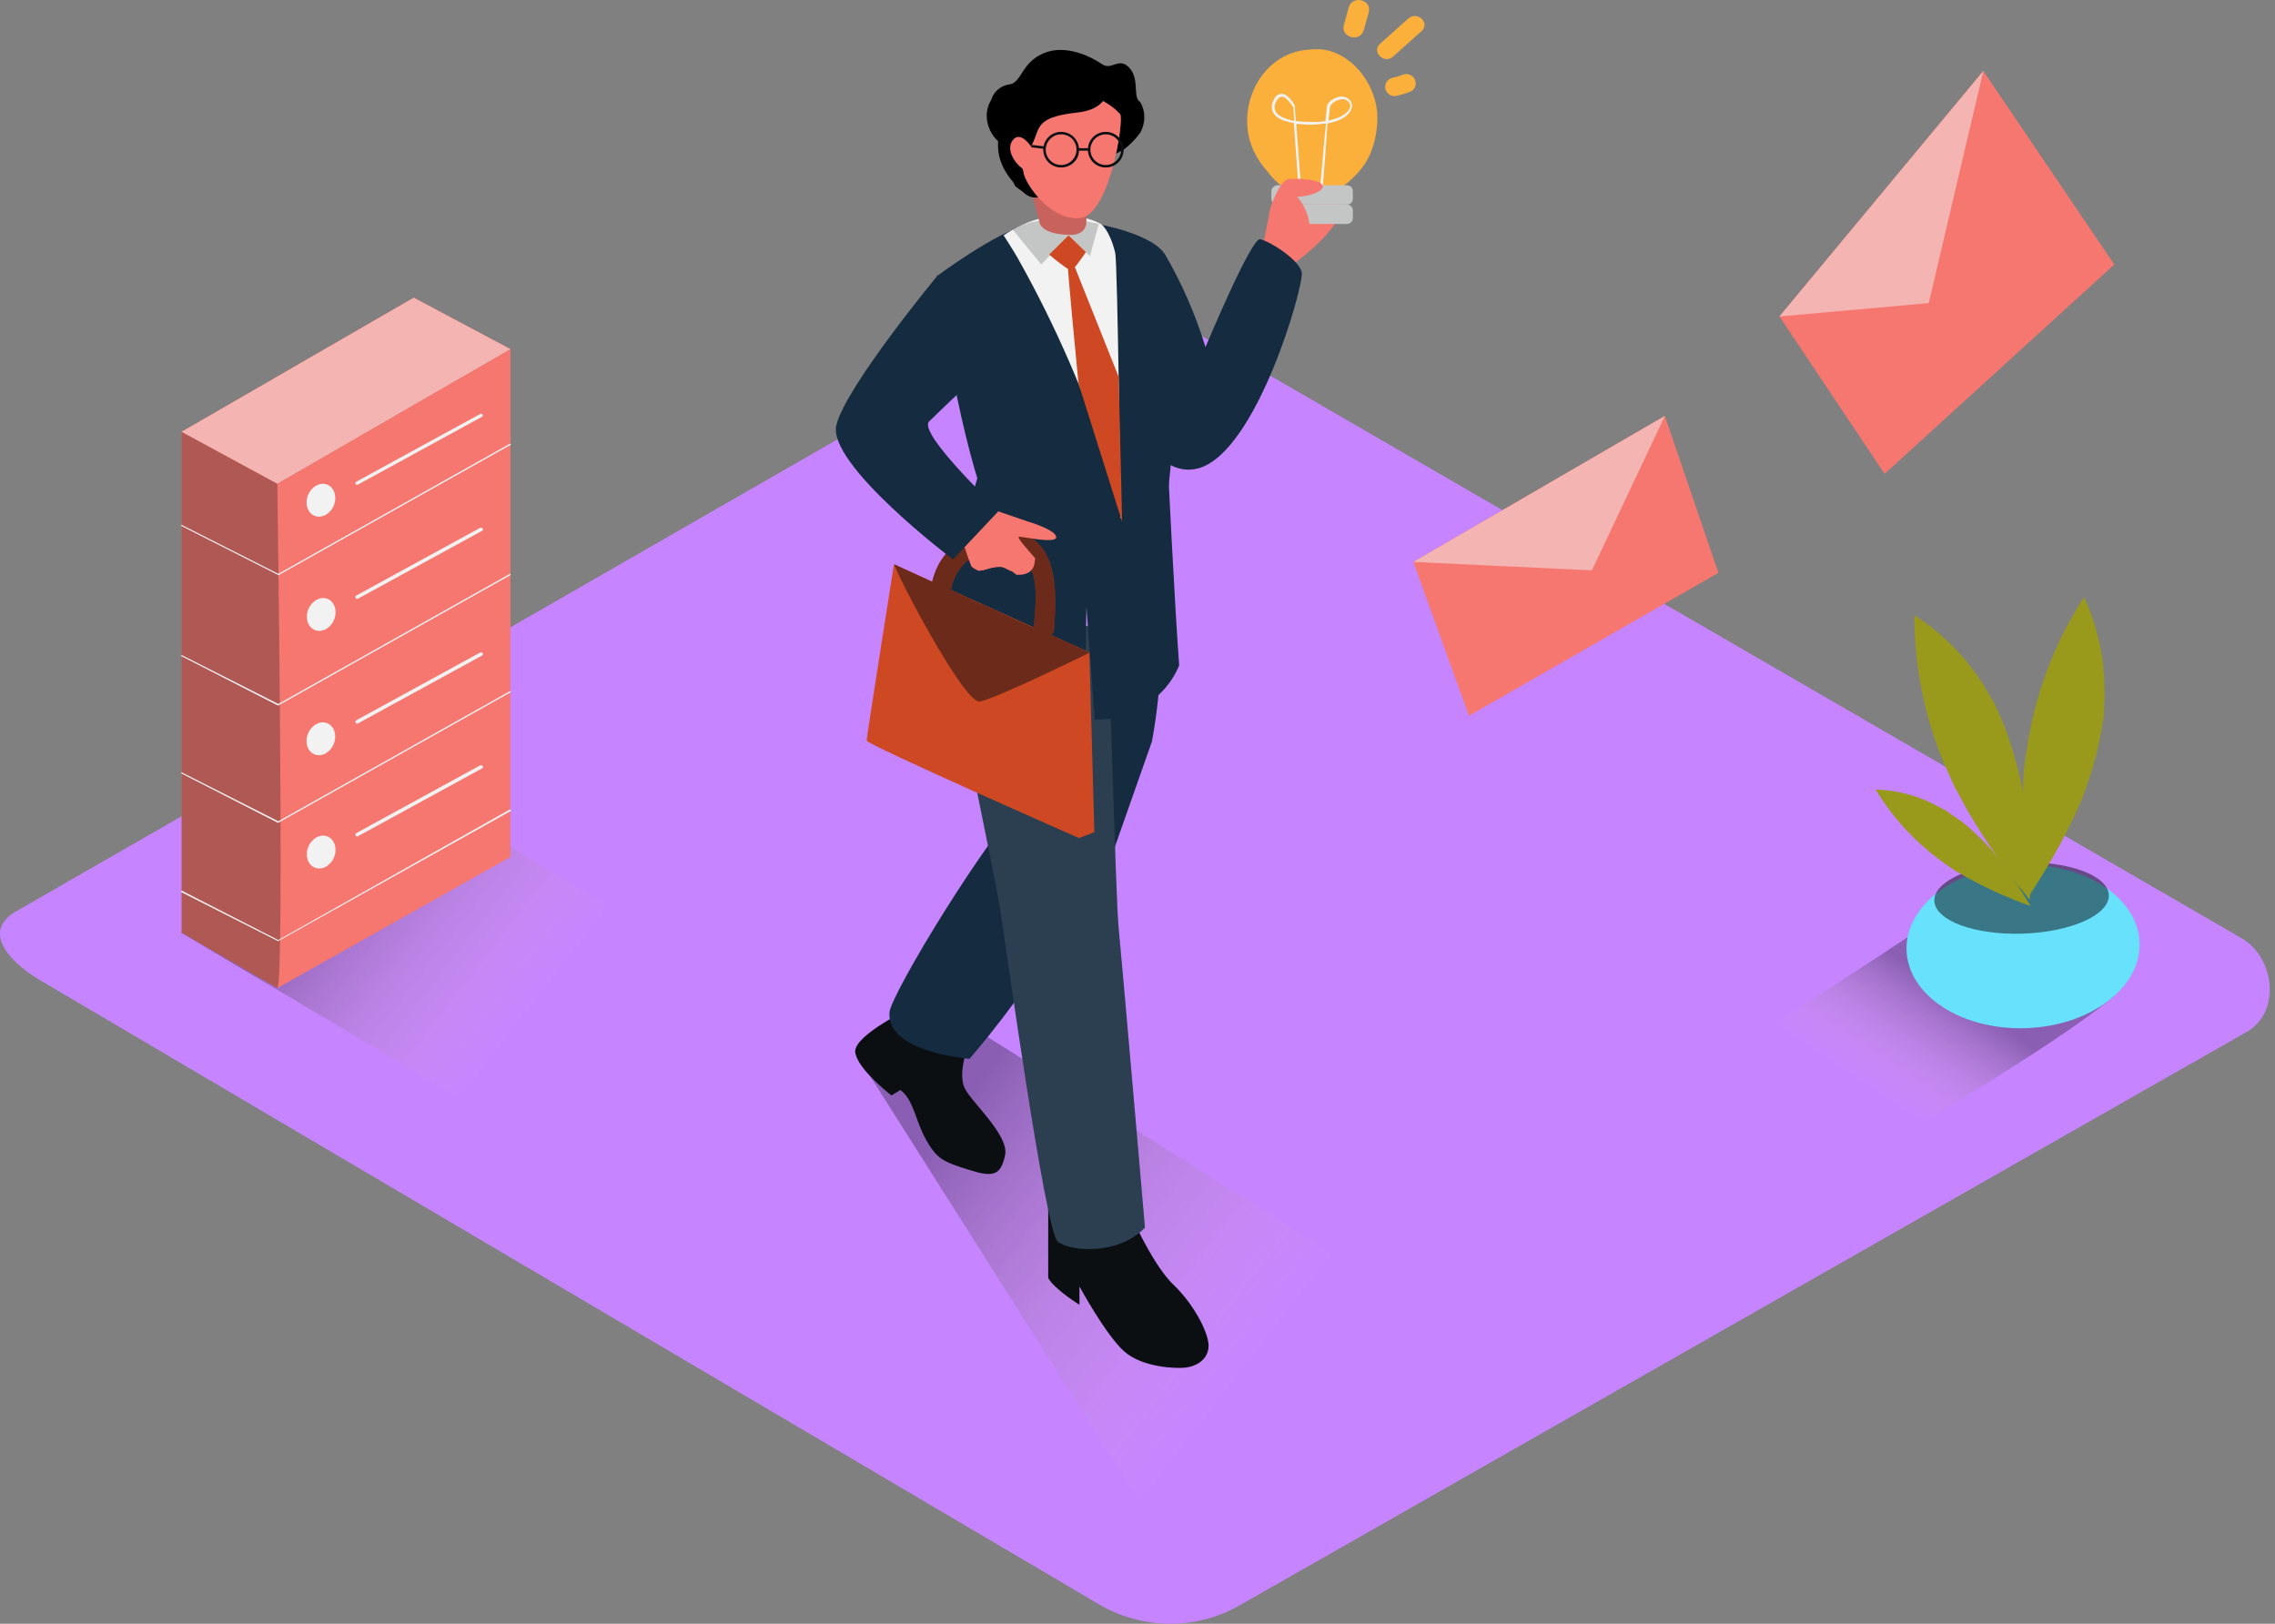 <svg width="367" height="262" viewBox="0 0 367 262" fill="none" xmlns="http://www.w3.org/2000/svg">
<rect x="0" y="0" width="367" height="262" fill="#808080" stroke="none"/>
<path d="M177.66 259.085L7.125 158.547C1.683 155.513 -2.959 150.482 2.323 147.208L173.499 48.826C176.06 47.229 179.981 46.191 182.622 47.708L361.56 151.36C367.002 154.475 367.962 163.259 362.521 166.453L200.148 258.925C193.185 262.998 184.703 262.998 177.66 259.085Z" fill="#C685FF"/>
<path opacity="0.32" d="M307.863 151.121C299.3 156.87 291.057 162.061 282.895 167.251C291.617 171.723 303.701 177.952 309.623 181.386C315.225 178.112 334.351 166.533 341.154 160.623L307.863 151.121Z" fill="url(#paint0_linear_139_1585)"/>
<path d="M326.787 165.898C337.168 165.561 345.392 159.393 345.155 152.119C344.918 144.846 336.311 139.223 325.93 139.559C315.549 139.896 307.326 146.064 307.563 153.338C307.799 160.611 316.406 166.234 326.787 165.898Z" fill="#68E1FD"/>
<path opacity="0.5" d="M326.307 150.645C334.082 150.393 340.301 147.616 340.198 144.442C340.094 141.268 333.708 138.9 325.933 139.152C318.159 139.404 311.94 142.181 312.043 145.354C312.147 148.528 318.533 150.897 326.307 150.645Z" fill="#0B0F12"/>
<path d="M327.069 144.972C328.109 143.375 329.15 141.698 330.27 139.861C331.71 137.466 332.991 135.07 334.191 132.595C335.312 130.359 336.272 128.043 336.992 125.727C337.872 123.172 338.513 120.536 338.993 117.901C339.073 117.183 339.233 116.464 339.313 115.825C339.366 115.612 339.393 115.532 339.393 115.585C339.393 115.665 339.393 115.346 339.393 114.947C339.473 113.509 339.553 112.072 339.473 110.634C339.393 105.683 338.273 100.812 336.192 96.34C331.31 103.847 328.189 112.311 326.909 121.175C326.829 121.734 326.749 122.213 326.669 122.772C326.669 122.693 326.589 123.731 326.509 124.13C326.429 124.529 326.429 125.328 326.429 125.487C326.349 126.126 326.349 126.845 326.349 127.484C326.189 130.039 326.189 132.674 326.269 135.31C326.429 138.504 326.749 141.778 327.069 144.972Z" fill="#999A1C"/>
<path d="M327.469 145.212C327.469 143.295 327.469 141.299 327.389 139.143C327.309 136.348 327.069 133.633 326.749 130.918C326.509 128.442 326.029 125.967 325.388 123.571C324.668 120.936 323.868 118.38 322.828 115.905C322.507 115.266 322.267 114.627 321.947 113.988C321.787 113.669 321.867 113.749 321.867 113.749C321.867 113.749 321.787 113.589 321.547 113.19C320.827 111.912 320.107 110.714 319.306 109.516C316.586 105.444 312.984 101.93 308.823 99.295C308.823 108.239 310.744 117.103 314.505 125.168C314.745 125.647 314.905 126.126 315.145 126.605C315.145 126.605 315.545 127.484 315.785 127.803L316.425 129.001C316.746 129.56 317.066 130.199 317.386 130.758C318.666 132.994 320.107 135.23 321.547 137.306C323.388 140.101 325.388 142.656 327.469 145.212Z" fill="#999A1C"/>
<path d="M327.549 146.17C326.909 145.132 326.269 144.094 325.548 142.896C324.588 141.458 323.628 140.021 322.507 138.663C321.547 137.386 320.507 136.268 319.386 135.15C318.186 133.952 316.906 132.834 315.465 131.876C315.065 131.636 314.745 131.397 314.345 131.077C314.238 131.024 314.211 130.997 314.265 130.997L313.945 130.838C313.144 130.358 312.344 129.959 311.544 129.56C308.743 128.202 305.702 127.484 302.581 127.404C305.462 132.195 309.383 136.348 314.025 139.542L314.825 140.101L315.545 140.58L316.265 140.979L317.386 141.618C318.826 142.417 320.267 143.135 321.787 143.854C323.788 144.732 325.628 145.531 327.549 146.17Z" fill="#999A1C"/>
<path d="M227.997 90.67L236.96 115.505L277.213 92.427L268.57 67.113" fill="#F67770"/>
<path d="M227.997 90.67L256.806 92.028L268.57 67.113L227.997 90.67Z" fill="#F67770"/>
<path d="M287.056 51.062L304.021 76.456L341.074 42.678L319.947 11.454" fill="#F67770"/>
<path d="M287.056 51.062L311.144 48.906L319.947 11.454L287.056 51.062Z" fill="#F67770"/>
<path opacity="0.5" d="M227.997 90.671L256.806 92.028L268.57 67.113L227.997 90.671Z" fill="#F2F2F2"/>
<path opacity="0.5" d="M287.056 51.062L311.144 48.906L319.947 11.454L287.056 51.062Z" fill="#F2F2F2"/>
<path opacity="0.32" d="M117.401 157.749L53.22 119.179L29.212 150.482L80.269 180.827C92.593 173.002 104.836 165.096 117.401 157.749Z" fill="url(#paint1_linear_139_1585)"/>
<path d="M82.349 56.333L66.744 48.028L29.292 69.669V150.482L44.737 159.426" fill="#F67770"/>
<path opacity="0.3" d="M82.349 56.333L66.744 48.028L29.292 69.669V150.482L44.737 159.426" fill="#0B0F12"/>
<path d="M44.737 159.426C45.937 159.346 44.737 78.054 44.737 78.054L82.349 56.333V138.264L44.737 159.426Z" fill="#F67770"/>
<path d="M44.897 92.826L44.817 92.747L29.212 84.841L29.292 84.681L44.897 92.587L82.269 71.585L82.429 71.745L44.897 92.826Z" fill="#F2F2F2"/>
<path d="M44.897 113.829H44.817L29.212 105.843L29.292 105.684L44.897 113.589L82.269 92.587L82.429 92.747L44.897 113.829Z" fill="#F2F2F2"/>
<path d="M44.897 132.754H44.817L29.212 124.769L29.292 124.609L44.897 132.515L82.269 111.513L82.429 111.672L44.897 132.754Z" fill="#F2F2F2"/>
<path d="M44.897 151.84H44.817L29.212 143.934L29.292 143.694L44.897 151.68L82.269 130.598L82.429 130.838L44.897 151.84Z" fill="#F2F2F2"/>
<path d="M44.737 78.053L29.292 69.669L66.744 48.028L82.349 56.333L44.737 78.053Z" fill="#F67770"/>
<path opacity="0.5" d="M44.737 78.053L29.292 69.669L66.744 48.028L82.349 56.333L44.737 78.053Z" fill="#F2F2F2"/>
<path d="M53.844 81.562C54.414 80.175 53.948 78.671 52.803 78.202C51.657 77.734 50.267 78.48 49.697 79.867C49.128 81.255 49.594 82.759 50.739 83.227C51.885 83.695 53.275 82.95 53.844 81.562Z" fill="#F2F2F2"/>
<path d="M77.468 66.794L59.942 76.376L57.461 77.734C57.301 77.814 57.301 78.053 57.381 78.133C57.461 78.213 57.621 78.293 57.701 78.213L75.227 68.63L77.708 67.273C78.108 67.113 77.788 66.634 77.468 66.794Z" fill="#F2F2F2"/>
<path d="M53.893 99.994C54.462 98.607 53.996 97.102 52.851 96.634C51.706 96.166 50.316 96.911 49.746 98.299C49.176 99.686 49.643 101.191 50.788 101.659C51.933 102.127 53.323 101.382 53.893 99.994Z" fill="#F2F2F2"/>
<path d="M77.468 85.16L59.942 94.743L57.461 96.1C57.141 96.26 57.461 96.819 57.781 96.58L75.307 86.997L77.788 85.639C78.108 85.56 77.788 85.001 77.468 85.16Z" fill="#F2F2F2"/>
<path d="M53.838 120.053C54.408 118.666 53.941 117.161 52.796 116.693C51.651 116.225 50.261 116.97 49.691 118.358C49.122 119.745 49.588 121.25 50.733 121.718C51.878 122.186 53.269 121.441 53.838 120.053Z" fill="#F2F2F2"/>
<path d="M77.468 105.285L59.942 114.867L57.461 116.225C57.141 116.384 57.461 116.943 57.781 116.704L75.307 107.121L77.788 105.764C78.108 105.604 77.788 105.125 77.468 105.285Z" fill="#F2F2F2"/>
<path d="M53.884 138.33C54.453 136.942 53.987 135.438 52.842 134.97C51.697 134.502 50.307 135.247 49.737 136.635C49.167 138.022 49.634 139.527 50.779 139.995C51.924 140.463 53.314 139.718 53.884 138.33Z" fill="#F2F2F2"/>
<path d="M77.468 123.491L59.942 133.074L57.461 134.432C57.141 134.591 57.461 135.15 57.781 134.911L75.307 125.328L77.788 123.971C78.108 123.891 77.788 123.332 77.468 123.491Z" fill="#F2F2F2"/>
<path opacity="0.32" d="M244.482 220.754L150.291 161.662L137.887 169.727L192.145 255.412C205.749 246.707 230.558 228.82 244.482 220.754Z" fill="url(#paint2_linear_139_1585)"/>
<path d="M187.183 107.679L166.537 109.995C166.537 109.995 175.5 149.204 177.1 144.492C178.06 141.777 182.382 129.4 185.823 119.657C186.543 115.745 187.023 111.752 187.183 107.679Z" fill="#152B3F"/>
<path d="M155.893 169.647C155.893 169.647 154.613 173.24 155.573 175.476C156.533 177.712 162.855 183.142 162.135 186.416C161.415 189.691 160.215 190.01 156.213 188.732C152.212 187.455 151.172 187.055 149.411 183.941C147.65 180.827 147.41 177.473 145.25 175.876L143.809 176.754C143.809 176.754 138.207 172.442 137.967 169.727C137.727 167.012 147.17 162.46 147.57 162.38C147.971 162.3 155.893 169.647 155.893 169.647Z" fill="#0B0F12"/>
<path d="M182.942 197.117C182.942 197.117 186.143 204.304 189.344 207.339C192.545 210.373 195.266 215.404 194.946 217.56C194.626 219.716 192.625 220.515 191.185 220.675C189.744 220.834 184.302 220.675 181.341 218.039C178.381 215.404 174.139 207.578 174.139 207.578V210.533C174.139 210.533 170.138 208.058 169.097 206.221V193.684" fill="#0B0F12"/>
<path d="M175.42 148.326C174.459 141.139 173.979 133.872 173.499 126.605C172.939 118.78 172.619 111.034 172.379 103.128C171.898 110.235 169.258 124.529 167.497 126.286C159.094 134.83 143.729 160.464 143.489 163.339C142.929 169.807 156.373 170.845 156.373 170.845C156.373 170.845 163.336 163.339 175.099 144.892C175.019 144.653 175.5 148.645 175.42 148.326Z" fill="#152B3F"/>
<path d="M152.612 103.687C153.172 105.923 160.535 141.618 161.335 146.649C162.135 151.68 168.617 198.635 170.618 200.312C172.619 201.989 180.461 202.547 184.703 198.076C184.703 198.076 181.021 155.353 180.461 149.763C179.901 144.173 179.021 101.052 178.22 100.812C177.42 100.572 152.612 103.687 152.612 103.687Z" fill="#152B3F"/>
<path opacity="0.1" d="M152.612 103.687C153.172 105.923 160.535 141.618 161.335 146.649C162.135 151.68 168.617 198.635 170.618 200.312C172.619 201.989 180.461 202.547 184.703 198.076C184.703 198.076 181.021 155.353 180.461 149.763C179.901 144.173 179.021 101.052 178.22 100.812C177.42 100.572 152.612 103.687 152.612 103.687Z" fill="#F2F2F2"/>
<path d="M208.95 42.358C208.95 42.358 216.153 37.247 216.713 33.015C217.273 28.782 213.432 27.105 213.432 27.105L208.47 33.015" fill="#F67770"/>
<path d="M207.27 30.14C206.47 30.14 204.869 28.224 204.389 27.585C203.509 26.627 202.788 25.509 202.228 24.311C199.107 17.603 203.269 8.579 211.031 8.02C211.591 7.94 212.151 7.94 212.712 7.94C217.833 8.18 221.675 13.211 222.155 18.002C222.315 20.398 221.915 22.873 220.954 25.029C220.474 26.068 219.834 27.026 219.034 27.904C218.474 28.463 216.793 30.3 215.993 30.22L207.27 30.14Z" fill="#FBB03B"/>
<path d="M213.352 30.619H212.952C212.952 30.22 213.512 23.752 213.912 19.919C213.432 19.999 212.952 19.999 212.392 20.078C211.271 20.158 210.231 20.078 209.111 19.999L209.911 30.619H209.511L208.71 19.839C207.03 19.599 205.909 19.04 205.429 18.242C205.029 17.603 205.109 16.724 205.509 16.086C205.669 15.527 206.15 15.207 206.71 15.127C207.83 15.127 208.87 16.964 208.87 17.044V17.124L209.031 19.52C210.151 19.679 211.191 19.679 212.312 19.679C212.792 19.679 213.352 19.599 213.832 19.52C213.912 18.242 214.072 17.363 214.072 17.124C214.152 16.645 214.792 16.006 215.593 15.766C216.233 15.447 217.033 15.527 217.593 16.006C218.073 16.405 218.233 17.044 217.993 17.603C217.833 18.082 217.113 19.36 214.152 19.919C213.912 23.752 213.352 30.54 213.352 30.619ZM206.79 15.607C206.47 15.607 206.15 15.846 205.909 16.325C205.589 16.804 205.509 17.523 205.829 18.082C206.23 18.721 207.27 19.2 208.79 19.52L208.63 17.284C208.31 16.804 207.51 15.607 206.79 15.607ZM216.633 16.006C216.393 16.006 216.073 16.086 215.833 16.166C215.273 16.325 214.792 16.724 214.552 17.204C214.552 17.363 214.472 18.242 214.312 19.44C216.393 19.04 217.433 18.162 217.753 17.443C217.913 17.044 217.753 16.565 217.433 16.325C217.193 16.086 216.873 16.006 216.633 16.006Z" fill="#F2F2F2"/>
<path d="M206.07 29.9H217.273C217.833 29.9 218.233 30.3 218.233 30.859V32.056C218.233 32.615 217.833 33.015 217.273 33.015H206.07C205.509 33.015 205.109 32.615 205.109 32.056V30.859C205.109 30.38 205.589 29.9 206.07 29.9Z" fill="#F2F2F2"/>
<path d="M206.07 33.015H217.273C217.833 33.015 218.233 33.414 218.233 33.973V35.171C218.233 35.73 217.833 36.129 217.273 36.129H206.07C205.509 36.129 205.109 35.73 205.109 35.171V33.973C205.109 33.414 205.589 33.015 206.07 33.015Z" fill="#F2F2F2"/>
<path opacity="0.2" d="M206.07 29.9H217.273C217.833 29.9 218.233 30.3 218.233 30.859V32.056C218.233 32.615 217.833 33.015 217.273 33.015H206.07C205.509 33.015 205.109 32.615 205.109 32.056V30.859C205.109 30.38 205.589 29.9 206.07 29.9Z" fill="#0B0F12"/>
<path opacity="0.2" d="M206.07 33.015H217.273C217.833 33.015 218.233 33.414 218.233 33.973V35.171C218.233 35.73 217.833 36.129 217.273 36.129H206.07C205.509 36.129 205.109 35.73 205.109 35.171V33.973C205.109 33.414 205.589 33.015 206.07 33.015Z" fill="#0B0F12"/>
<path d="M170.458 116.144C171.658 116.224 173.739 116.144 174.939 116.144L175.259 97.937L176.62 116.144C181.662 116.144 187.744 113.349 190.224 107.36C189.504 97.857 188.384 74.859 188.384 74.859L157.974 76.296C157.974 76.376 157.974 76.456 157.894 76.456C157.894 76.696 157.814 76.935 157.654 77.175C154.773 86.917 150.291 103.367 148.291 113.269C154.533 116.224 164.136 115.745 170.458 116.144Z" fill="#152B3F"/>
<path d="M203.589 40.282C203.589 40.282 204.789 34.612 204.789 34.213C204.789 33.814 206.39 28.942 207.99 28.863C209.591 28.783 212.952 28.942 213.352 29.901C213.752 30.859 211.031 31.737 209.271 31.737C209.271 31.737 212.152 34.932 211.031 38.685C209.911 42.438 206.39 44.594 206.39 44.594" fill="#F67770"/>
<path d="M160.695 87.875C163.095 87.796 169.818 89.472 174.379 89.153C178.781 88.993 183.102 88.195 187.343 86.837C187.503 86.039 187.664 85.16 187.824 84.282C190.865 60.964 190.064 44.594 187.824 40.921C185.583 37.247 172.299 34.293 166.297 35.97C160.295 37.647 151.092 44.594 151.092 44.594C151.092 44.594 153.572 64.398 158.054 78.453C158.854 81.114 159.734 84.255 160.695 87.875Z" fill="#152B3F"/>
<path d="M187.824 40.84C190.624 45.632 192.865 50.742 194.466 56.013C194.466 56.013 201.828 38.365 203.269 38.605C204.709 38.844 209.591 41.879 209.991 43.955C210.391 46.031 202.708 73.102 193.265 75.577C183.822 78.053 178.541 57.131 178.541 57.131" fill="#152B3F"/>
<path d="M144.209 91.069L175.74 105.284L176.54 134.271L174.059 135.229C174.059 135.229 139.808 120.137 139.808 119.498C139.808 118.859 144.209 91.069 144.209 91.069Z" fill="#CE4823"/>
<path d="M169.578 102.489C169.898 102.169 170.058 101.85 170.058 101.451C170.458 95.142 170.858 86.438 162.615 85.559C156.773 84.921 151.652 88.275 150.371 93.865L144.289 91.07C144.209 91.868 155.493 113.589 158.054 113.189C160.615 112.79 175.82 105.284 175.82 105.284L169.578 102.489ZM153.412 95.222C154.053 90.99 157.974 88.115 162.135 88.754C162.455 88.834 162.775 88.834 163.095 88.993C168.217 90.351 167.017 97.298 166.777 101.291L153.412 95.222Z" fill="#CE4823"/>
<path opacity="0.5" d="M169.578 102.489C169.898 102.169 170.058 101.85 170.058 101.451C170.458 95.142 170.858 86.438 162.615 85.559C156.773 84.921 151.652 88.275 150.371 93.865L144.289 91.07C144.209 91.868 155.493 113.589 158.054 113.189C160.615 112.79 175.82 105.284 175.82 105.284L169.578 102.489ZM153.412 95.222C154.053 90.99 157.974 88.115 162.135 88.754C162.455 88.834 162.775 88.834 163.095 88.993C168.217 90.351 167.017 97.298 166.777 101.291L153.412 95.222Z" fill="#0B0F12"/>
<path d="M165.736 84.122L160.855 82.445C158.374 81.567 154.933 84.681 155.413 87.077C155.653 88.195 157.014 90.112 158.534 92.028C159.414 91.709 160.455 91.469 161.415 91.469C162.135 91.549 162.615 92.028 163.256 92.188C163.496 92.347 163.736 92.587 163.976 92.747C165.816 92.826 166.857 92.108 166.937 90.431C166.937 90.351 166.937 90.271 167.017 90.112C165.496 88.355 163.816 86.518 164.456 86.598C165.496 86.678 170.618 87.796 170.378 86.598C170.138 85.4 165.736 84.122 165.736 84.122Z" fill="#F67770"/>
<path d="M156.693 91.389C157.094 91.708 157.414 91.948 157.894 92.108C158.774 92.028 159.654 91.628 160.615 91.469C159.975 90.51 156.934 86.118 156.133 85.719C155.333 85.32 155.413 87.636 155.413 87.636C155.413 87.636 155.973 89.552 156.693 91.389Z" fill="#F67770"/>
<path d="M151.332 44.355C151.332 44.355 136.527 62.242 134.926 68.551C133.326 74.859 153.732 90.271 153.732 90.271L161.175 82.366C161.175 82.366 147.971 69.908 149.891 67.992C151.812 66.075 161.895 56.572 161.895 56.572" fill="#152B3F"/>
<path d="M161.895 37.966C161.895 37.966 163.656 40.681 164.216 41.719C177.26 64.877 181.662 85.08 180.781 83.563C180.781 83.563 180.301 42.358 179.901 40.761C178.941 36.928 177.58 36.129 177.58 36.129C177.58 36.129 170.698 32.056 161.895 37.966Z" fill="#F2F2F2"/>
<path opacity="0.2" d="M163.336 37.007L167.977 42.677C168.457 42.198 172.379 37.966 172.379 37.966L175.82 41.32L177.26 36.129C177.18 36.129 168.857 33.973 163.336 37.007Z" fill="#0B0F12"/>
<path d="M169.258 41.08C170.378 42.038 171.498 42.917 172.779 43.715C173.099 43.715 175.179 40.681 175.179 40.681L172.379 37.966L169.258 41.08Z" fill="#CE4823"/>
<path d="M172.218 41.959C172.058 42.199 173.979 61.843 173.979 61.843L181.021 84.202L180.461 60.805L172.939 41.959H172.218Z" fill="#CE4823"/>
<path d="M166.137 29.9L167.737 36.049C167.737 36.049 168.137 37.806 172.459 37.886C172.459 37.886 175.259 38.205 175.259 35.65V31.418" fill="#F67770"/>
<path opacity="0.2" d="M166.137 29.9L167.737 36.049C167.737 36.049 168.137 37.806 172.459 37.886C172.459 37.886 175.259 38.205 175.259 35.65V31.418" fill="#0B0F12"/>
<path d="M169.017 27.345C168.137 26.547 166.217 25.109 166.377 23.592C166.457 23.512 166.537 23.352 166.617 23.273C167.337 21.995 166.937 20.318 165.656 19.519C165.416 19.439 165.176 19.28 164.936 19.12C167.257 18.082 166.857 13.93 163.816 13.85C161.255 13.93 159.174 16.086 159.174 18.641C159.174 20.238 159.894 21.755 161.015 22.793C160.775 26.227 162.615 28.862 165.176 31.098C166.217 32.136 167.977 32.136 169.017 31.098C170.058 30.06 170.058 28.383 169.017 27.345Z" fill="black"/>
<path d="M183.902 16.405C183.822 16.405 183.822 16.325 183.742 16.325C182.782 15.367 183.822 12.652 182.142 10.895C180.461 9.138 179.341 11.454 177.74 10.336C176.14 9.218 171.978 7.062 168.377 8.579C164.776 10.096 164.856 13.211 162.935 13.61C161.335 13.77 159.974 15.047 159.814 16.645C159.654 17.842 161.815 25.748 163.736 29.98C164.616 30.779 165.656 31.338 166.777 31.737L181.261 24.151C182.302 23.352 183.262 22.394 183.982 21.356C184.863 19.679 184.783 17.842 183.902 16.405Z" fill="black"/>
<path d="M180.701 18.401C181.421 19.2 179.021 34.612 174.299 35.171C169.578 35.73 165.656 29.98 165.176 28.144C164.696 26.307 163.336 16.006 165.256 15.047C167.177 14.089 176.3 13.61 180.701 18.401Z" fill="#F67770"/>
<path d="M178.46 13.93C178.46 13.93 179.421 17.523 173.739 18.162C168.057 18.801 167.737 20.079 167.017 22.075C165.736 25.748 161.815 30.061 160.455 18.961C160.375 18.402 164.456 10.815 168.777 10.256C173.099 9.697 178.46 13.93 178.46 13.93Z" fill="black"/>
<path d="M166.617 24.071C166.617 24.071 164.856 21.037 163.496 22.474C162.135 23.911 163.576 26.467 165.416 27.505" fill="#F67770"/>
<path d="M178.38 27.026C176.78 27.026 175.5 25.748 175.5 24.151C175.5 22.554 176.78 21.276 178.38 21.276C179.981 21.276 181.261 22.554 181.261 24.151C181.261 25.748 179.981 27.026 178.38 27.026ZM178.38 21.676C177.02 21.676 175.9 22.794 175.9 24.151C175.9 25.509 177.02 26.627 178.38 26.627C179.741 26.627 180.861 25.509 180.861 24.151C180.861 22.794 179.741 21.676 178.38 21.676Z" fill="#0B0F12"/>
<path d="M171.178 27.026C169.578 27.026 168.297 25.748 168.297 24.151C168.297 22.554 169.578 21.276 171.178 21.276C172.779 21.276 174.059 22.554 174.059 24.151C174.139 25.748 172.779 27.026 171.178 27.026ZM171.178 21.676C169.818 21.676 168.697 22.794 168.697 24.151C168.697 25.509 169.818 26.627 171.178 26.627C172.539 26.627 173.659 25.509 173.659 24.151C173.659 22.794 172.619 21.676 171.178 21.676Z" fill="#0B0F12"/>
<path d="M175.66 23.912H173.899V24.311H175.66V23.912Z" fill="#0B0F12"/>
<path d="M166.412 23.384L166.367 23.781L168.515 24.023L168.559 23.626L166.412 23.384Z" fill="#0B0F12"/>
<path d="M217.593 1.153C217.353 2.111 217.033 3.069 216.793 4.027C216.233 6.024 219.354 6.902 219.994 4.906L220.794 2.031C221.355 -0.045 218.233 -0.844 217.593 1.153Z" fill="#FBB03B"/>
<path d="M227.196 2.989L222.635 7.062C221.194 8.34 223.275 10.416 224.716 9.138C226.156 7.861 227.757 6.423 229.277 5.066C230.798 3.708 228.637 1.712 227.196 2.989Z" fill="#FBB03B"/>
<path d="M228.317 13.051C228.077 12.253 227.276 11.774 226.476 12.013C225.836 12.253 225.276 12.412 224.556 12.572C223.755 12.812 223.275 13.61 223.515 14.409C223.755 15.207 224.556 15.686 225.356 15.447C225.996 15.287 226.636 15.127 227.276 14.888C228.077 14.648 228.557 13.85 228.317 13.051Z" fill="#FBB03B"/>
<defs>
<linearGradient id="paint0_linear_139_1585" x1="303.272" y1="177.007" x2="314.631" y2="159.957" gradientUnits="userSpaceOnUse">
<stop stop-color="#F9D8A3" stop-opacity="0"/>
<stop offset="0.99" stop-color="#0B0F12"/>
</linearGradient>
<linearGradient id="paint1_linear_139_1585" x1="85.598" y1="163.587" x2="53.144" y2="138.469" gradientUnits="userSpaceOnUse">
<stop stop-color="#F9D8A3" stop-opacity="0"/>
<stop offset="0.99" stop-color="#0B0F12"/>
</linearGradient>
<linearGradient id="paint2_linear_139_1585" x1="199.723" y1="223.757" x2="149.292" y2="184.723" gradientUnits="userSpaceOnUse">
<stop stop-color="#F9D8A3" stop-opacity="0"/>
<stop offset="0.99" stop-color="#0B0F12"/>
</linearGradient>
</defs>
</svg>

